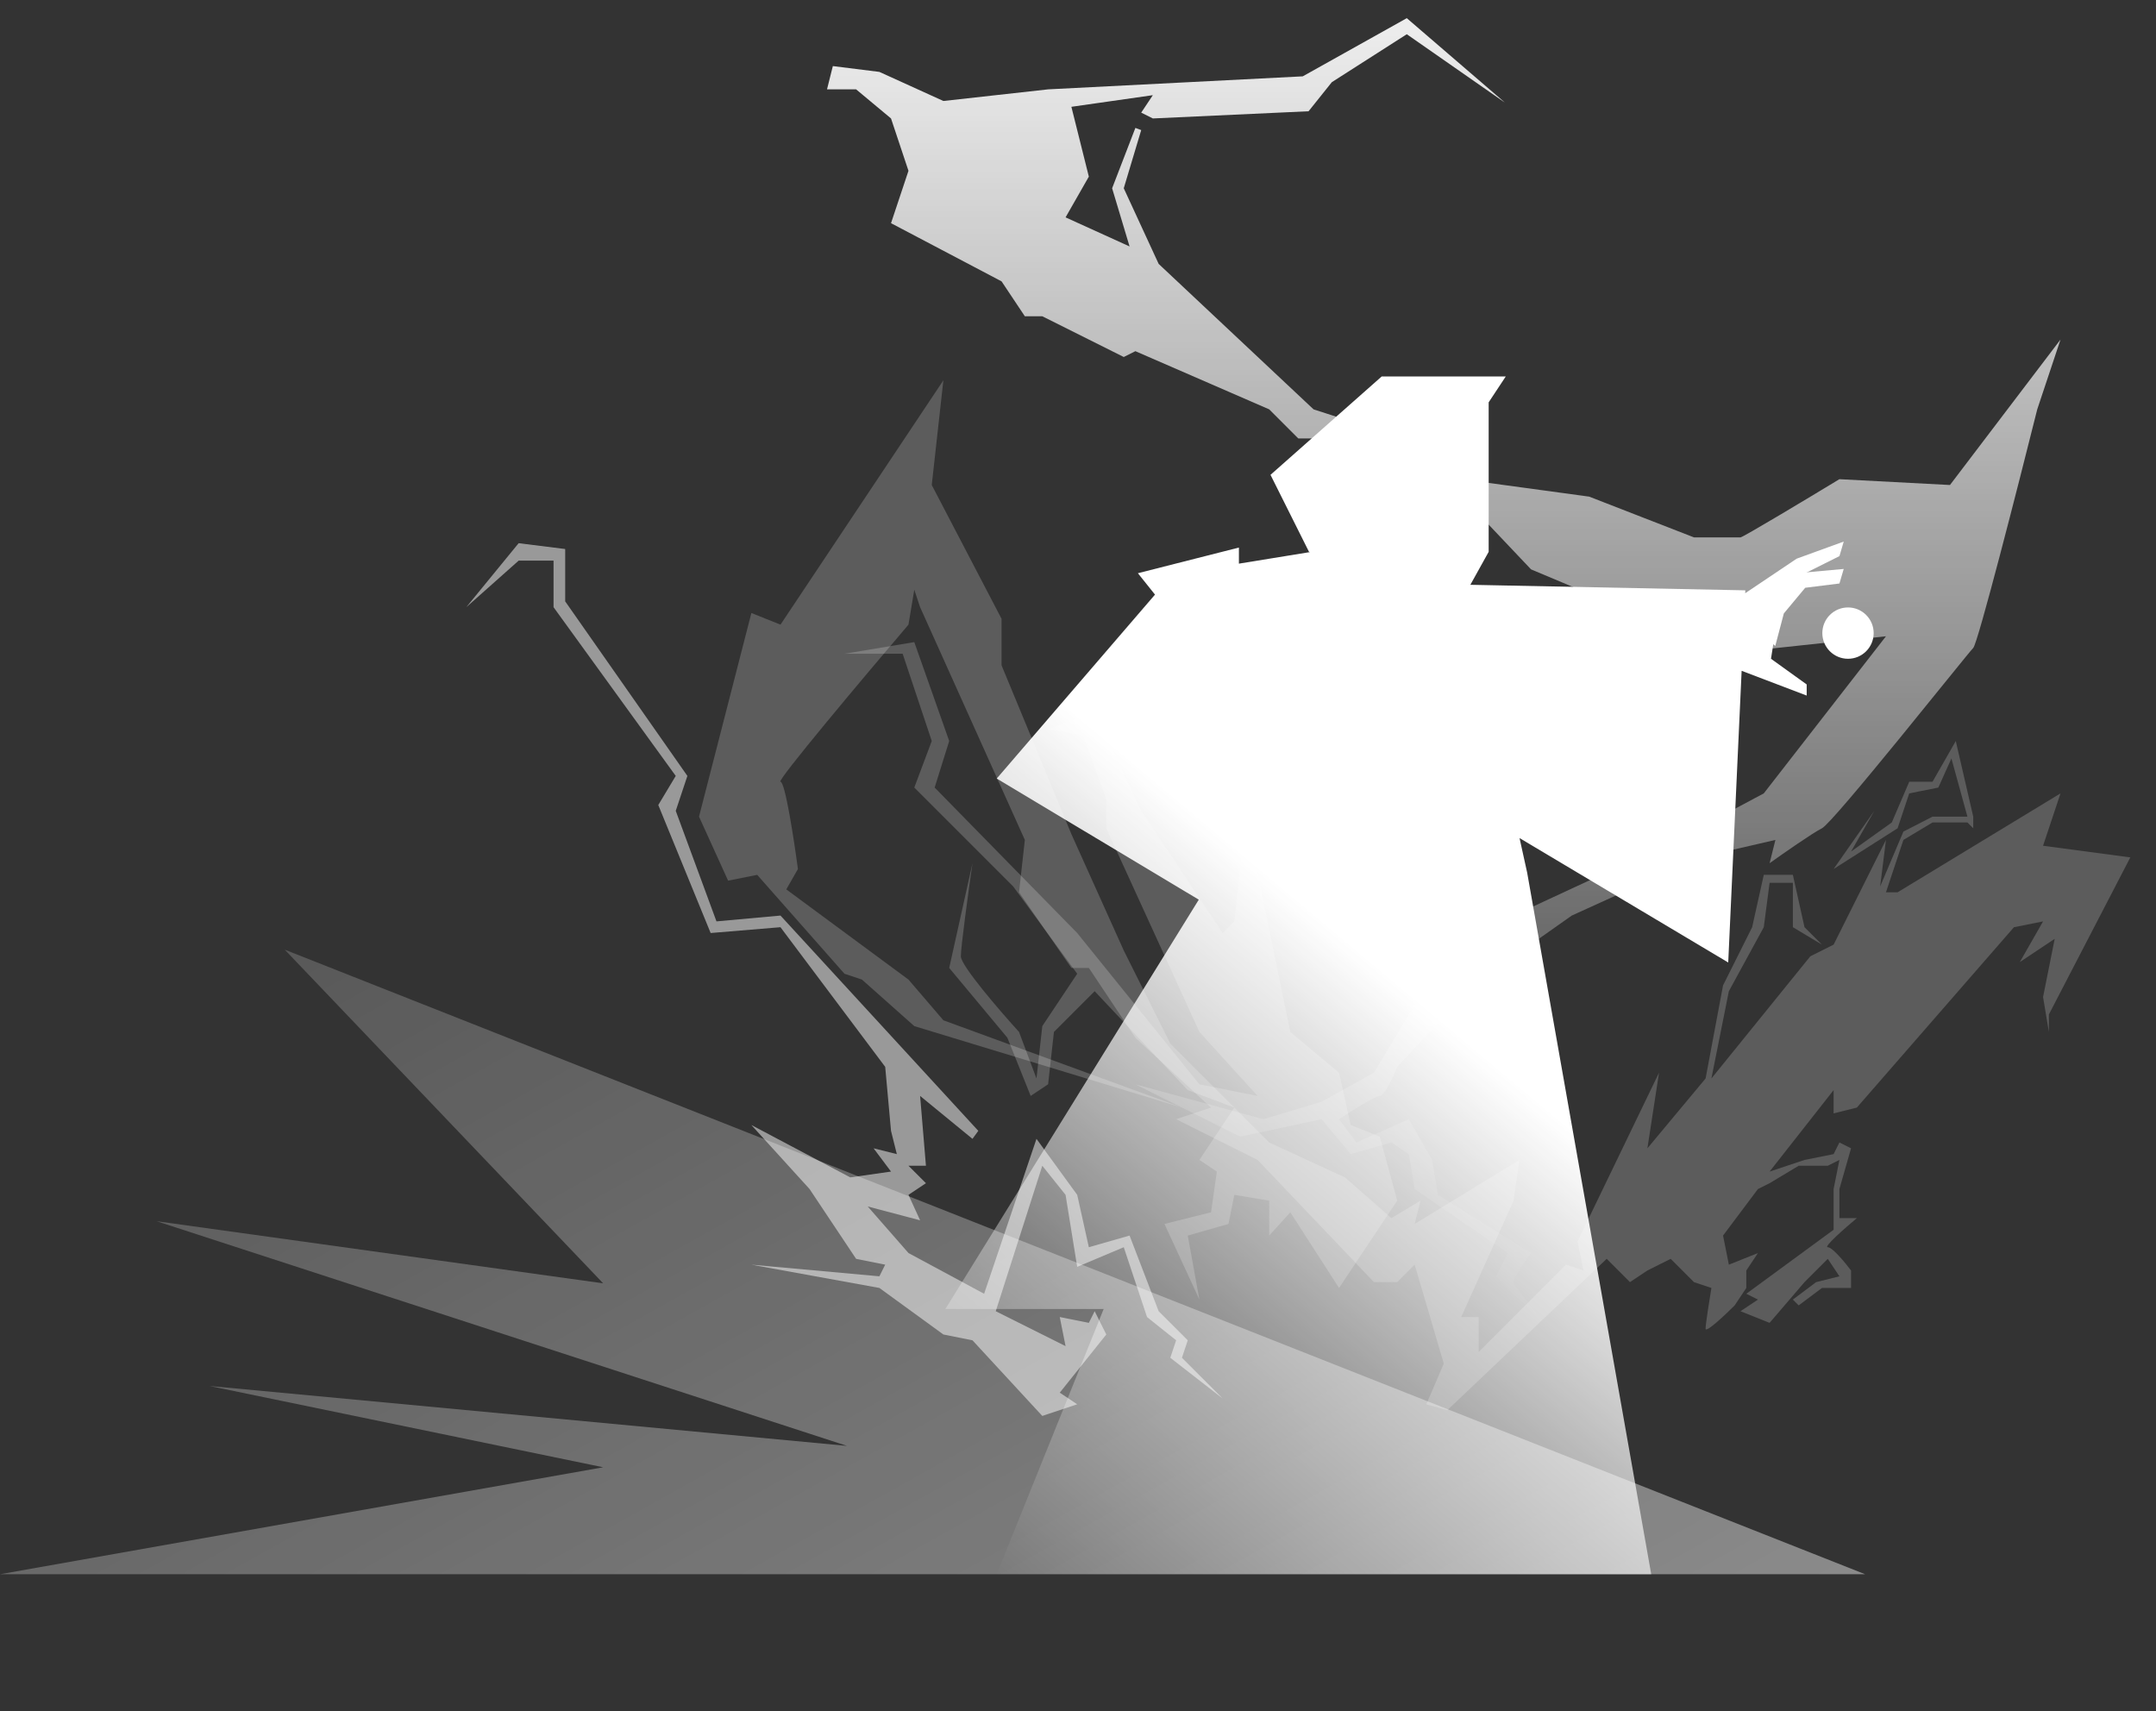<svg width="252" height="200" viewBox="0 0 252 200" fill="none" xmlns="http://www.w3.org/2000/svg">
<rect x="0" y="0" width="252" height="200" fill="#333333" stroke="none"/>
<path d="M147.67 130.817L132.708 126.736L144.949 132.857L154.47 130.817L157.871 134.897L162.631 133.537L164.671 134.897L165.351 138.977L176.232 146.458L174.872 149.179L182.353 156.659C180.54 154.619 176.913 150.403 176.913 149.859C176.913 149.315 178.273 147.365 178.953 146.458L168.072 139.658L167.392 135.577L164.671 130.817L158.551 133.537L156.51 130.817C157.871 129.91 160.727 128.096 161.271 128.096C161.815 128.096 162.858 125.829 163.311 124.696L172.152 115.175L183.713 107.014L198.675 100.213L207.516 98.173L206.836 100.894C208.422 99.76 211.868 97.357 212.956 96.813C214.316 96.133 229.958 76.411 230.638 75.731C231.182 75.187 235.852 56.916 238.119 47.848L240.839 39.687L227.918 56.689L214.996 56.009C211.256 58.276 203.707 62.81 203.435 62.81H197.995L185.753 58.049L170.792 56.009L167.392 53.969L163.311 53.289L161.951 50.568L153.535 47.848L135.428 30.846L131.348 22.005L133.388 15.205L132.708 14.95L129.988 22.005L132.028 28.806L124.547 25.406L127.267 20.645L125.227 12.484L134.748 11.124L133.388 13.165L134.748 13.845L152.949 13.004L155.67 9.603L164.43 4L175.911 12.002L164.43 2.123L152.269 8.923L122.507 10.444L110.266 11.804L102.785 8.404L97.344 7.724L96.664 10.444H100.065L104.145 13.845L106.185 19.965L104.145 26.086L117.066 32.886L119.787 36.967H121.827L131.348 41.727L132.708 41.047L148.35 47.848L151.75 51.248H154.47L159.911 54.649L163.991 58.729H166.712L168.072 60.429L172.832 60.089L178.953 66.55L195.955 73.691L201.395 76.411L220.437 74.371L206.156 92.733L195.955 98.173L176.913 107.014L169.432 113.815L166.712 115.175L160.591 125.376L154.47 128.776L147.67 130.817Z" fill="url(#paint0_linear_3981_16009)"/>
<path d="M132.708 121.296L141.549 129.456L137.469 130.817L146.99 135.577L160.591 149.859H163.311L165.351 147.818L168.752 159.38L166.712 164.14L169.177 164.82L187.794 147.138L190.514 149.859L192.554 148.498L195.275 147.138L197.995 149.859L200.035 150.539C199.808 151.899 199.355 154.755 199.355 155.299C199.355 155.843 201.622 153.712 202.755 152.579L204.115 150.539V148.498L205.476 146.458L202.075 147.818L201.395 144.418L205.476 138.977L206.836 138.297L210.236 136.257H213.636L214.997 135.577L214.317 138.977V143.738L204.115 151.219L205.476 151.899L203.435 153.259L206.836 154.619L210.916 149.859L213.636 147.138L214.997 149.179L212.276 149.859L209.556 151.899L210.236 152.579L212.956 150.539H216.357V148.498C215.677 147.592 214.18 145.778 213.636 145.778C213.092 145.778 215.677 143.511 217.037 142.378H214.997V138.977L216.357 134.217L214.997 133.537L214.317 134.897L210.916 135.577L206.836 136.937L214.317 127.416V130.137L217.037 129.456L235.399 108.374L238.799 107.694L236.079 112.455L240.159 109.734L238.799 116.535L239.479 120.616V118.575L249 100.213L238.799 98.853L240.839 92.733L221.797 104.294H220.437L222.477 98.173L225.878 96.133H229.958L230.638 96.813V95.453L228.598 86.612L225.878 91.373H223.157L221.117 96.133L216.357 99.533L219.077 94.773L214.317 101.574L221.797 96.813L223.157 92.733L226.558 92.053L228.088 88.652L229.958 95.453H225.878L222.477 97.196L219.757 103.614L220.437 98.173L214.317 110.415L211.596 111.775L200.035 126.056L202.075 115.855L206.156 108.374L206.836 103.189H209.556V108.374L212.956 110.415L210.916 108.374L209.556 102.254H206.156L204.796 108.374L201.395 115.175L199.355 126.056L192.554 134.217L193.914 125.376L184.393 145.098L185.074 148.498L183.033 147.818L172.832 158.019V153.939H170.792L176.913 140.338L177.593 135.577L165.351 143.058L166.032 140.338L162.631 142.378L157.191 137.617L148.35 133.537L136.789 121.976L131.348 111.095L125.227 97.493L117.067 77.771V72.331L108.906 56.689L110.266 44.448L91.224 73.011L87.823 71.651L81.703 95.453L85.103 102.934L88.504 102.254L98.705 113.815L100.745 114.495L106.865 119.936L138.149 129.456L110.266 119.255L106.185 114.495L91.904 103.954L93.264 101.574C92.811 98.173 91.768 91.373 91.224 91.373C90.68 91.373 100.972 79.131 106.185 73.011L106.865 68.93L107.546 70.971L119.787 98.173L119.107 104.294L125.227 113.135H127.268L132.708 121.296Z" fill="white" fill-opacity="0.2"/>
<path opacity="0.5" d="M129.308 155.979L127.948 153.259L127.267 154.619L123.867 153.939L124.547 157.339L116.386 153.259L121.827 136.257L124.547 139.658L125.907 148.073L131.348 145.778L134.068 153.939L137.469 156.659L136.788 158.7L142.909 163.46L138.149 158.7L138.829 156.659L135.428 153.259L132.028 144.418L127.267 145.778L125.907 139.658L121.147 133.112L115.026 151.219L106.185 146.458L101.425 141.018L107.545 142.633L106.185 139.658L108.226 138.297L106.185 136.257H108.226L107.545 128.096L113.666 133.112L114.346 132.177L91.224 107.014L83.743 107.694L78.983 94.773L80.343 90.692L66.061 70.29V64.17L60.621 63.49L54.5 70.971L60.621 65.53H64.701V70.971L78.983 90.692L76.942 94.093L83.063 109.054L91.224 108.374L103.465 124.696L104.145 132.177L104.825 134.897L102.105 134.217L104.145 136.937L99.385 137.617L87.823 131.497L94.624 138.978L100.065 147.138L103.465 147.818L102.785 149.179L87.823 147.818L102.785 150.539L110.266 155.979L113.666 156.659L121.827 165.5L125.907 164.14L123.867 162.78L129.308 155.979Z" fill="white"/>
<path d="M105.505 76.411H98.705L106.865 75.051L110.946 86.612L109.246 92.052L125.907 109.054L140.189 126.736L146.99 128.096L140.189 120.615L129.308 96.813V93.413L126.587 85.932L122.507 85.252L127.948 83.212L133.388 94.773L142.909 109.054L144.269 107.694L145.629 95.453L150.815 120.615L156.511 125.376L157.871 131.497L161.271 132.857L163.311 140.337L156.511 150.539L150.815 141.698L148.35 144.418V140.337L144.269 139.657L143.589 143.058L138.829 144.418L140.189 151.899L136.108 143.058L141.549 141.698L142.229 136.937L140.189 135.577L144.269 129.456L138.829 127.416L127.948 115.855L123.187 120.615L122.507 126.736L120.467 128.096L117.747 121.296L110.946 113.135L113.666 100.893C113.213 104.067 112.306 110.686 112.306 111.775C112.306 112.863 116.84 118.122 119.107 120.615L121.147 126.056L121.827 119.935L125.907 113.815L118.427 103.614L106.865 92.052L108.906 86.612L105.505 76.411Z" fill="white" fill-opacity="0.2"/>
<path opacity="0.5" d="M0 184L70.5 171.5L24.5 162L99 169L18.305 142.739L70.5 150L33.282 111L218 184H0Z" fill="url(#paint1_linear_3981_16009)"/>
<path fill-rule="evenodd" clip-rule="evenodd" d="M161.5 44H176L174 47.026V64.5L171.86 68.353L204 69L203.984 69.339L210 65.3L215.5 63.3L215 65L211 67L208.5 70L207.5 73.8L207 77L211.171 80V81.3L203.568 78.406L202 112.5L177.608 97.957L178.5 102L193 184H116.5L129 153H110.5L140.117 105.157L116.5 91L135 69.5L133 67L144.807 64V65.881L153.12 64.529L153 64.5L148.5 55.5L161.5 44Z" fill="url(#paint2_linear_3981_16009)"/>
<path d="M203 71.7L207.5 75.5L208.5 71.7L211 68.7L215 68.2L215.5 66.5L210 67L203 71.7Z" fill="white"/>
<path d="M147.455 74H149.091L147.455 76.231V78.385L148.545 76.231L149.636 73H151.273L150.182 77.308L149.636 80.538V82.692L152.364 80.538H154L151.818 83.769L149.636 85.923L147.455 87H143.091L142 84V78L144 76H145L147.455 74Z" fill="white"/>
<circle cx="216" cy="74" r="3" fill="white"/>
<circle cx="156" cy="76" r="3" fill="white"/>
<defs>
<linearGradient id="paint0_linear_3981_16009" x1="168.752" y1="-11.998" x2="168.752" y2="156.659" gradientUnits="userSpaceOnUse">
<stop stop-color="white"/>
<stop offset="1" stop-color="white" stop-opacity="0"/>
</linearGradient>
<linearGradient id="paint1_linear_3981_16009" x1="345.25" y1="163.369" x2="192.571" y2="-110.015" gradientUnits="userSpaceOnUse">
<stop stop-color="white"/>
<stop offset="1" stop-color="white" stop-opacity="0"/>
</linearGradient>
<linearGradient id="paint2_linear_3981_16009" x1="169.831" y1="53.731" x2="83.429" y2="156.802" gradientUnits="userSpaceOnUse">
<stop offset="0.38" stop-color="white"/>
<stop offset="1" stop-color="white" stop-opacity="0"/>
</linearGradient>
</defs>
</svg>

